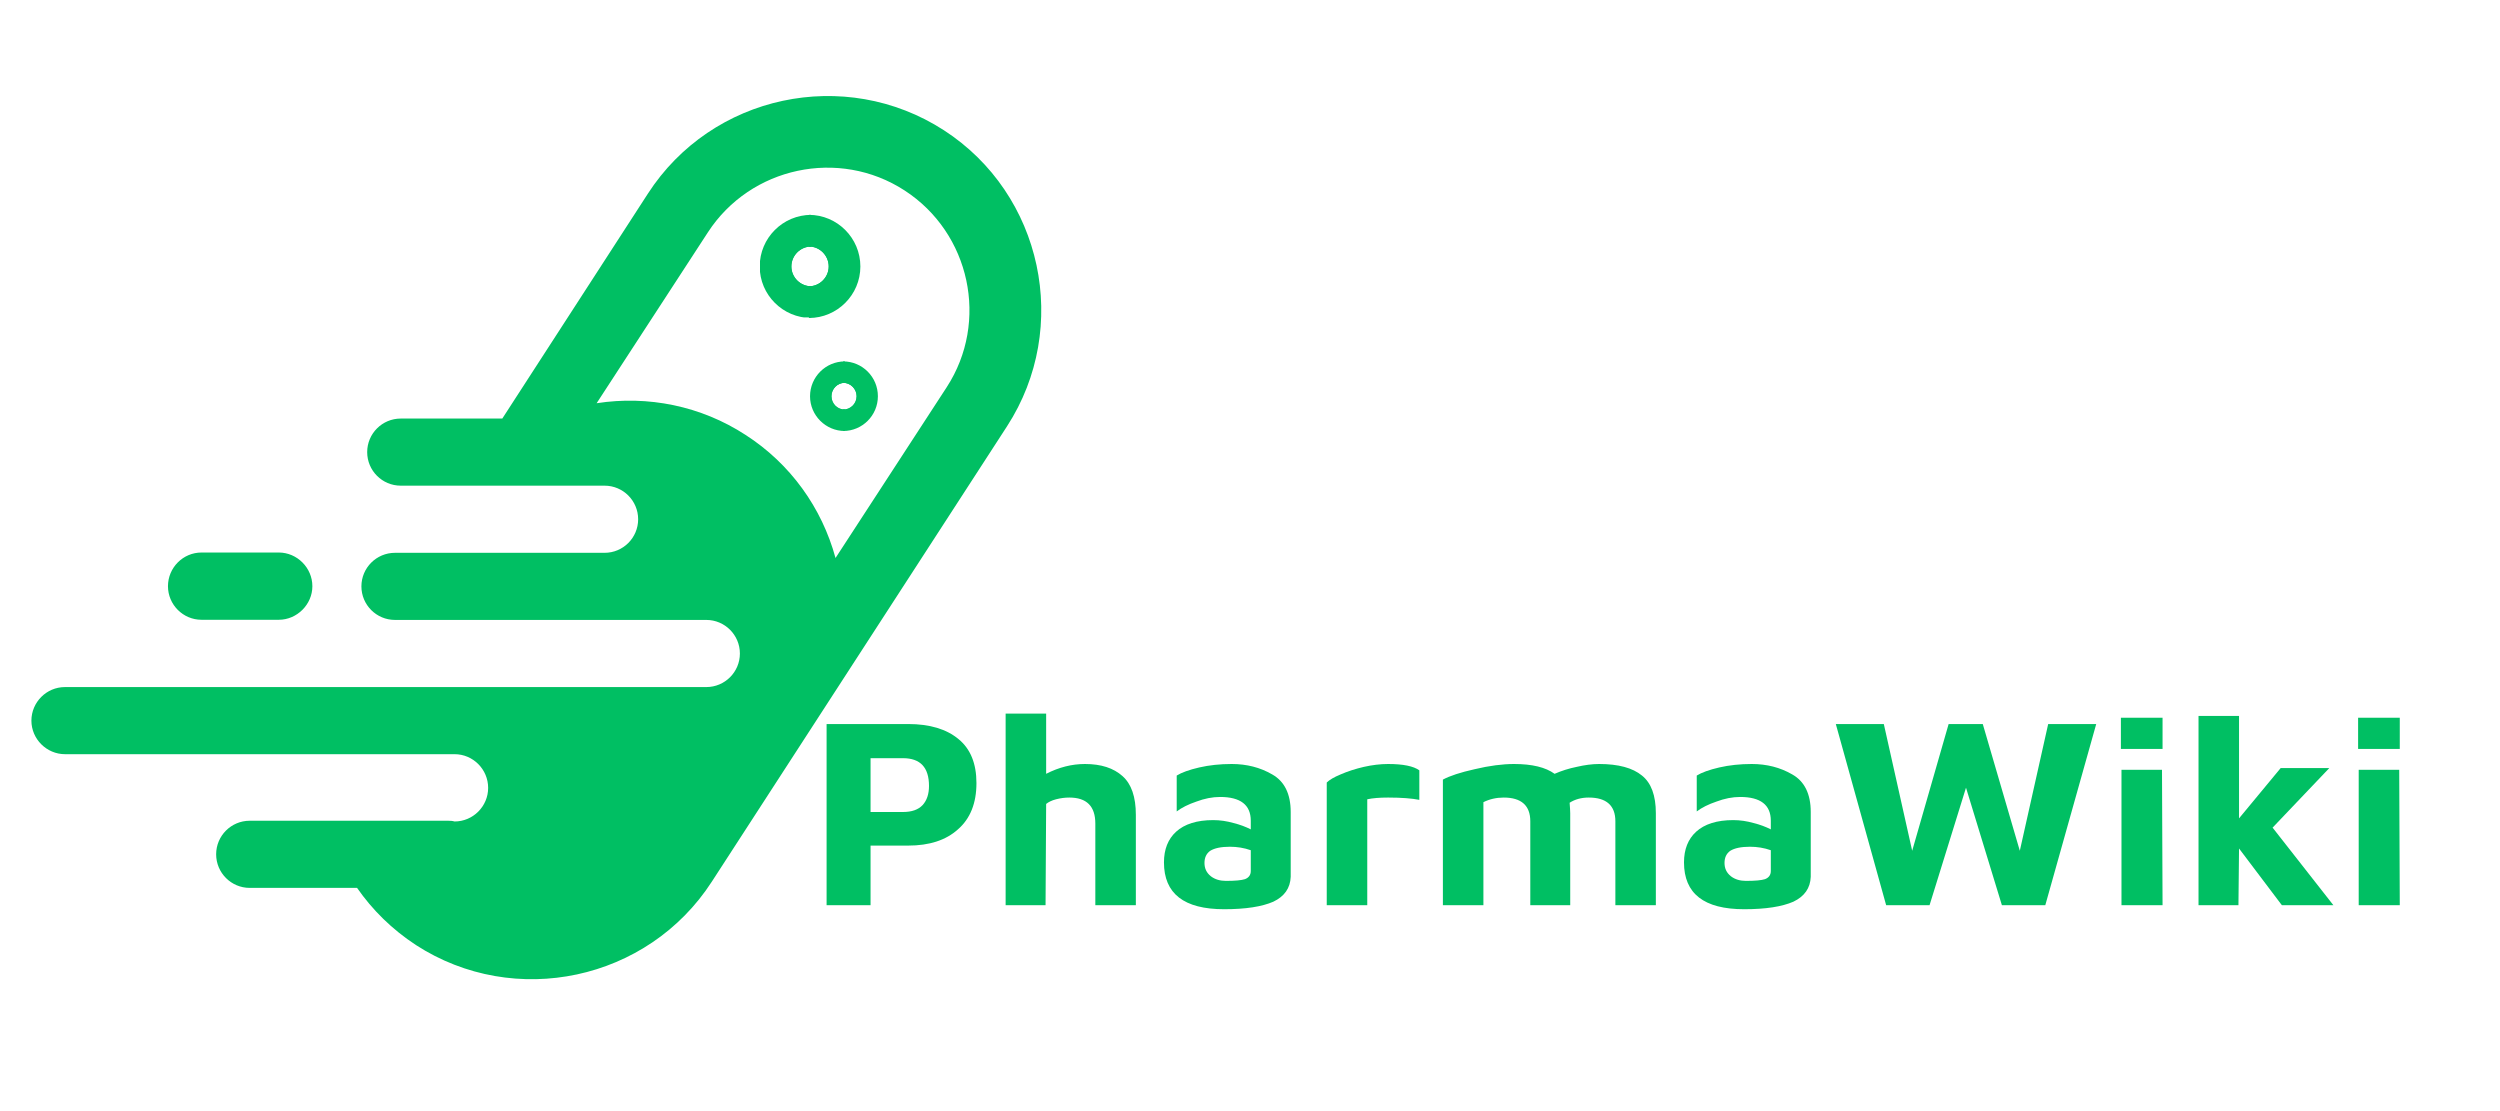 <svg xmlns="http://www.w3.org/2000/svg" xmlns:xlink="http://www.w3.org/1999/xlink" width="90" zoomAndPan="magnify" viewBox="0 0 67.5 30" height="40" preserveAspectRatio="xMidYMid meet" version="1.0"><defs><g/><clipPath id="76dbd27ce8"><path d="M 0.848 2 L 28.922 2 L 28.922 27 L 0.848 27 Z M 0.848 2 " clip-rule="nonzero"/></clipPath><clipPath id="fe0bdb25b7"><path d="M 21.84 5.801 L 23.223 5.801 L 23.223 8.57 L 21.84 8.57 Z M 21.84 5.801 " clip-rule="nonzero"/></clipPath><clipPath id="f1ebb79bfe"><path d="M 21.84 6 L 23 6 L 23 8.57 L 21.84 8.57 Z M 21.84 6 " clip-rule="nonzero"/></clipPath><clipPath id="2e5c97c25f"><path d="M 20.52 5.801 L 21.898 5.801 L 21.898 8.57 L 20.52 8.57 Z M 20.52 5.801 " clip-rule="nonzero"/></clipPath><clipPath id="4e54df5f1e"><path d="M 20.52 6 L 21.898 6 L 21.898 8.57 L 20.52 8.57 Z M 20.52 6 " clip-rule="nonzero"/></clipPath><clipPath id="76dddba2c4"><path d="M 22.766 9.758 L 23.719 9.758 L 23.719 11.621 L 22.766 11.621 Z M 22.766 9.758 " clip-rule="nonzero"/></clipPath><clipPath id="fa9fef5844"><path d="M 22.766 10 L 23.719 10 L 23.719 11.621 L 22.766 11.621 Z M 22.766 10 " clip-rule="nonzero"/></clipPath><clipPath id="4b88765475"><path d="M 21.871 9.758 L 22.809 9.758 L 22.809 11.621 L 21.871 11.621 Z M 21.871 9.758 " clip-rule="nonzero"/></clipPath><clipPath id="a8bf1d1f81"><path d="M 22 10 L 22.809 10 L 22.809 11.621 L 22 11.621 Z M 22 10 " clip-rule="nonzero"/></clipPath></defs><g clip-path="url(#76dbd27ce8)"><path fill="#00bf63" d="M 25.484 3.516 C 28.152 5.242 28.918 8.84 27.191 11.508 L 19.219 23.805 C 17.492 26.477 13.895 27.242 11.23 25.516 C 10.586 25.094 10.055 24.57 9.641 23.973 L 6.742 23.973 C 6.242 23.973 5.836 23.566 5.836 23.066 C 5.836 22.566 6.242 22.16 6.742 22.16 L 12.102 22.16 C 12.164 22.16 12.219 22.164 12.273 22.18 C 12.773 22.18 13.18 21.77 13.18 21.273 C 13.18 20.773 12.773 20.363 12.273 20.363 L 1.754 20.363 C 1.262 20.363 0.848 19.957 0.848 19.457 C 0.848 18.961 1.254 18.551 1.754 18.551 L 19.07 18.551 C 19.57 18.551 19.977 18.145 19.977 17.645 C 19.977 17.145 19.57 16.738 19.07 16.738 L 10.664 16.738 C 10.164 16.738 9.758 16.332 9.758 15.832 C 9.758 15.332 10.164 14.926 10.664 14.926 L 16.324 14.926 C 16.824 14.926 17.23 14.52 17.23 14.02 C 17.23 13.52 16.824 13.113 16.324 13.113 L 10.82 13.113 C 10.32 13.113 9.914 12.707 9.914 12.207 C 9.914 11.707 10.32 11.301 10.82 11.301 L 13.562 11.301 L 17.492 5.23 C 19.219 2.555 22.812 1.789 25.484 3.516 Z M 5.441 14.918 C 4.941 14.918 4.535 15.328 4.535 15.828 C 4.535 16.324 4.941 16.734 5.441 16.734 L 7.527 16.734 C 8.02 16.734 8.434 16.32 8.434 15.828 C 8.434 15.332 8.023 14.918 7.527 14.918 Z M 16.109 10.887 C 17.496 10.672 18.93 10.961 20.129 11.742 C 21.34 12.52 22.191 13.711 22.559 15.066 L 25.562 10.453 C 26.711 8.684 26.199 6.293 24.422 5.141 C 22.652 3.992 20.262 4.504 19.113 6.273 Z M 16.109 10.887 " fill-opacity="1" fill-rule="evenodd"/></g><g clip-path="url(#fe0bdb25b7)"><path fill="#00bf63" d="M 21.84 6.656 L 21.84 5.801 C 22.605 5.801 23.23 6.426 23.23 7.195 C 23.23 7.961 22.605 8.586 21.84 8.586 L 21.84 7.73 C 22.133 7.73 22.375 7.488 22.375 7.195 C 22.375 6.898 22.133 6.656 21.84 6.656 Z M 21.84 6.656 " fill-opacity="1" fill-rule="evenodd"/></g><g clip-path="url(#f1ebb79bfe)"><path fill="#00bf63" d="M 21.84 6.656 L 21.84 6.199 C 22.387 6.199 22.832 6.645 22.832 7.195 C 22.832 7.742 22.387 8.188 21.84 8.188 L 21.84 7.73 C 22.133 7.73 22.375 7.488 22.375 7.195 C 22.375 6.898 22.133 6.656 21.84 6.656 Z M 21.84 6.656 " fill-opacity="1" fill-rule="evenodd"/></g><g clip-path="url(#2e5c97c25f)"><path fill="#00bf63" d="M 21.906 6.656 L 21.906 5.801 C 21.137 5.801 20.512 6.426 20.512 7.195 C 20.512 7.961 21.137 8.586 21.906 8.586 L 21.906 7.73 C 21.609 7.73 21.367 7.488 21.367 7.195 C 21.367 6.898 21.609 6.656 21.906 6.656 Z M 21.906 6.656 " fill-opacity="1" fill-rule="evenodd"/></g><g clip-path="url(#4e54df5f1e)"><path fill="#00bf63" d="M 21.906 6.656 L 21.906 6.199 C 21.355 6.199 20.91 6.645 20.91 7.195 C 20.91 7.742 21.355 8.188 21.906 8.188 L 21.906 7.73 C 21.609 7.73 21.367 7.488 21.367 7.195 C 21.367 6.898 21.609 6.656 21.906 6.656 Z M 21.906 6.656 " fill-opacity="1" fill-rule="evenodd"/></g><g clip-path="url(#76dddba2c4)"><path fill="#00bf63" d="M 22.766 10.336 L 22.766 9.758 C 23.285 9.758 23.703 10.18 23.703 10.699 C 23.703 11.215 23.285 11.637 22.766 11.637 L 22.766 11.059 C 22.965 11.059 23.129 10.898 23.129 10.699 C 23.129 10.5 22.965 10.336 22.766 10.336 Z M 22.766 10.336 " fill-opacity="1" fill-rule="evenodd"/></g><g clip-path="url(#fa9fef5844)"><path fill="#00bf63" d="M 22.766 10.336 L 22.766 10.027 C 23.137 10.027 23.438 10.328 23.438 10.699 C 23.438 11.07 23.137 11.367 22.766 11.367 L 22.766 11.059 C 22.965 11.059 23.129 10.898 23.129 10.699 C 23.129 10.5 22.965 10.336 22.766 10.336 Z M 22.766 10.336 " fill-opacity="1" fill-rule="evenodd"/></g><g clip-path="url(#4b88765475)"><path fill="#00bf63" d="M 22.809 10.336 L 22.809 9.758 C 22.293 9.758 21.871 10.18 21.871 10.699 C 21.871 11.215 22.293 11.637 22.809 11.637 L 22.809 11.059 C 22.609 11.059 22.449 10.898 22.449 10.699 C 22.449 10.5 22.609 10.336 22.809 10.336 Z M 22.809 10.336 " fill-opacity="1" fill-rule="evenodd"/></g><g clip-path="url(#a8bf1d1f81)"><path fill="#00bf63" d="M 22.809 10.336 L 22.809 10.027 C 22.441 10.027 22.141 10.328 22.141 10.699 C 22.141 11.07 22.441 11.367 22.809 11.367 L 22.809 11.059 C 22.609 11.059 22.449 10.898 22.449 10.699 C 22.449 10.5 22.609 10.336 22.809 10.336 Z M 22.809 10.336 " fill-opacity="1" fill-rule="evenodd"/></g><g fill="#00bf63" fill-opacity="1"><g transform="translate(21.802, 24.44)"><g><path d="M 1.703 0 L 0.516 0 L 0.516 -4.891 L 2.719 -4.891 C 3.301 -4.891 3.754 -4.754 4.078 -4.484 C 4.398 -4.223 4.562 -3.828 4.562 -3.297 C 4.562 -2.754 4.395 -2.336 4.062 -2.047 C 3.738 -1.754 3.289 -1.609 2.719 -1.609 L 1.703 -1.609 Z M 2.578 -2.516 C 2.816 -2.516 2.992 -2.578 3.109 -2.703 C 3.223 -2.828 3.281 -3 3.281 -3.219 C 3.281 -3.719 3.047 -3.969 2.578 -3.969 L 1.703 -3.969 L 1.703 -2.516 Z M 2.578 -2.516 "/></g></g></g><g fill="#00bf63" fill-opacity="1"><g transform="translate(26.668, 24.44)"><g><path d="M 2.625 -3.812 C 3.062 -3.812 3.398 -3.703 3.641 -3.484 C 3.879 -3.273 4 -2.926 4 -2.438 L 4 0 L 2.906 0 L 2.906 -2.203 C 2.906 -2.672 2.672 -2.906 2.203 -2.906 C 2.086 -2.906 1.969 -2.891 1.844 -2.859 C 1.727 -2.828 1.641 -2.785 1.578 -2.734 L 1.562 0 L 0.484 0 L 0.484 -5.172 L 1.578 -5.172 L 1.578 -3.547 C 1.922 -3.723 2.27 -3.812 2.625 -3.812 Z M 2.625 -3.812 "/></g></g></g><g fill="#00bf63" fill-opacity="1"><g transform="translate(31.146, 24.44)"><g><path d="M 2.109 -3.812 C 2.516 -3.812 2.879 -3.719 3.203 -3.531 C 3.535 -3.344 3.703 -3.004 3.703 -2.516 L 3.703 -0.766 C 3.691 -0.461 3.535 -0.238 3.234 -0.094 C 2.93 0.039 2.488 0.109 1.906 0.109 C 0.82 0.109 0.281 -0.312 0.281 -1.156 C 0.281 -1.508 0.391 -1.785 0.609 -1.984 C 0.836 -2.191 1.172 -2.297 1.609 -2.297 C 1.797 -2.297 1.977 -2.27 2.156 -2.219 C 2.332 -2.176 2.488 -2.117 2.625 -2.047 L 2.625 -2.281 C 2.625 -2.707 2.348 -2.922 1.797 -2.922 C 1.586 -2.922 1.375 -2.879 1.156 -2.797 C 0.938 -2.723 0.758 -2.633 0.625 -2.531 L 0.625 -3.5 C 0.758 -3.582 0.961 -3.656 1.234 -3.719 C 1.504 -3.781 1.797 -3.812 2.109 -3.812 Z M 1.953 -0.656 C 2.203 -0.656 2.375 -0.672 2.469 -0.703 C 2.57 -0.742 2.625 -0.816 2.625 -0.922 L 2.625 -1.484 C 2.445 -1.547 2.258 -1.578 2.062 -1.578 C 1.82 -1.578 1.645 -1.539 1.531 -1.469 C 1.426 -1.395 1.375 -1.285 1.375 -1.141 C 1.375 -0.992 1.43 -0.875 1.547 -0.781 C 1.66 -0.695 1.797 -0.656 1.953 -0.656 Z M 1.953 -0.656 "/></g></g></g><g fill="#00bf63" fill-opacity="1"><g transform="translate(35.338, 24.44)"><g><path d="M 0.484 -3.312 C 0.555 -3.383 0.68 -3.457 0.859 -3.531 C 1.047 -3.613 1.254 -3.68 1.484 -3.734 C 1.711 -3.785 1.93 -3.812 2.141 -3.812 C 2.547 -3.812 2.828 -3.754 2.984 -3.641 L 2.984 -2.844 C 2.785 -2.883 2.504 -2.906 2.141 -2.906 C 1.91 -2.906 1.723 -2.891 1.578 -2.859 L 1.578 0 L 0.484 0 Z M 0.484 -3.312 "/></g></g></g><g fill="#00bf63" fill-opacity="1"><g transform="translate(38.474, 24.44)"><g><path d="M 4.703 -3.812 C 5.223 -3.812 5.609 -3.707 5.859 -3.5 C 6.109 -3.301 6.234 -2.961 6.234 -2.484 L 6.234 0 L 5.141 0 L 5.141 -2.266 C 5.141 -2.691 4.898 -2.906 4.422 -2.906 C 4.223 -2.906 4.051 -2.859 3.906 -2.766 C 3.914 -2.648 3.922 -2.555 3.922 -2.484 L 3.922 0 L 2.844 0 L 2.844 -2.266 C 2.844 -2.691 2.602 -2.906 2.125 -2.906 C 1.926 -2.906 1.742 -2.863 1.578 -2.781 L 1.578 0 L 0.484 0 L 0.484 -3.391 C 0.672 -3.492 0.957 -3.586 1.344 -3.672 C 1.738 -3.766 2.094 -3.812 2.406 -3.812 C 2.895 -3.812 3.258 -3.723 3.5 -3.547 C 3.688 -3.629 3.883 -3.691 4.094 -3.734 C 4.312 -3.785 4.516 -3.812 4.703 -3.812 Z M 4.703 -3.812 "/></g></g></g><g fill="#00bf63" fill-opacity="1"><g transform="translate(45.187, 24.44)"><g><path d="M 2.109 -3.812 C 2.516 -3.812 2.879 -3.719 3.203 -3.531 C 3.535 -3.344 3.703 -3.004 3.703 -2.516 L 3.703 -0.766 C 3.691 -0.461 3.535 -0.238 3.234 -0.094 C 2.93 0.039 2.488 0.109 1.906 0.109 C 0.82 0.109 0.281 -0.312 0.281 -1.156 C 0.281 -1.508 0.391 -1.785 0.609 -1.984 C 0.836 -2.191 1.172 -2.297 1.609 -2.297 C 1.797 -2.297 1.977 -2.27 2.156 -2.219 C 2.332 -2.176 2.488 -2.117 2.625 -2.047 L 2.625 -2.281 C 2.625 -2.707 2.348 -2.922 1.797 -2.922 C 1.586 -2.922 1.375 -2.879 1.156 -2.797 C 0.938 -2.723 0.758 -2.633 0.625 -2.531 L 0.625 -3.5 C 0.758 -3.582 0.961 -3.656 1.234 -3.719 C 1.504 -3.781 1.797 -3.812 2.109 -3.812 Z M 1.953 -0.656 C 2.203 -0.656 2.375 -0.672 2.469 -0.703 C 2.57 -0.742 2.625 -0.816 2.625 -0.922 L 2.625 -1.484 C 2.445 -1.547 2.258 -1.578 2.062 -1.578 C 1.82 -1.578 1.645 -1.539 1.531 -1.469 C 1.426 -1.395 1.375 -1.285 1.375 -1.141 C 1.375 -0.992 1.43 -0.875 1.547 -0.781 C 1.66 -0.695 1.797 -0.656 1.953 -0.656 Z M 1.953 -0.656 "/></g></g></g><g fill="#00bf63" fill-opacity="1"><g transform="translate(49.379, 24.44)"><g><path d="M 7.219 -4.891 L 5.844 0 L 4.672 0 L 3.703 -3.172 L 2.719 0 L 1.547 0 L 0.188 -4.891 L 1.484 -4.891 L 2.25 -1.469 L 3.234 -4.891 L 4.156 -4.891 L 5.156 -1.469 L 5.922 -4.891 Z M 7.219 -4.891 "/></g></g></g><g fill="#00bf63" fill-opacity="1"><g transform="translate(56.78, 24.44)"><g><path d="M 0.484 -5.062 L 1.609 -5.062 L 1.609 -4.219 L 0.484 -4.219 Z M 0.5 -3.656 L 1.594 -3.656 L 1.609 0 L 0.5 0 Z M 0.5 -3.656 "/></g></g></g><g fill="#00bf63" fill-opacity="1"><g transform="translate(58.876, 24.44)"><g><path d="M 2.734 0 L 1.578 -1.531 L 1.562 0 L 0.484 0 L 0.484 -5.109 L 1.578 -5.109 L 1.578 -2.344 L 2.703 -3.703 L 4.016 -3.703 L 2.484 -2.094 L 4.125 0 Z M 2.734 0 "/></g></g></g><g fill="#00bf63" fill-opacity="1"><g transform="translate(63.185, 24.44)"><g><path d="M 0.484 -5.062 L 1.609 -5.062 L 1.609 -4.219 L 0.484 -4.219 Z M 0.5 -3.656 L 1.594 -3.656 L 1.609 0 L 0.5 0 Z M 0.5 -3.656 "/></g></g></g></svg>